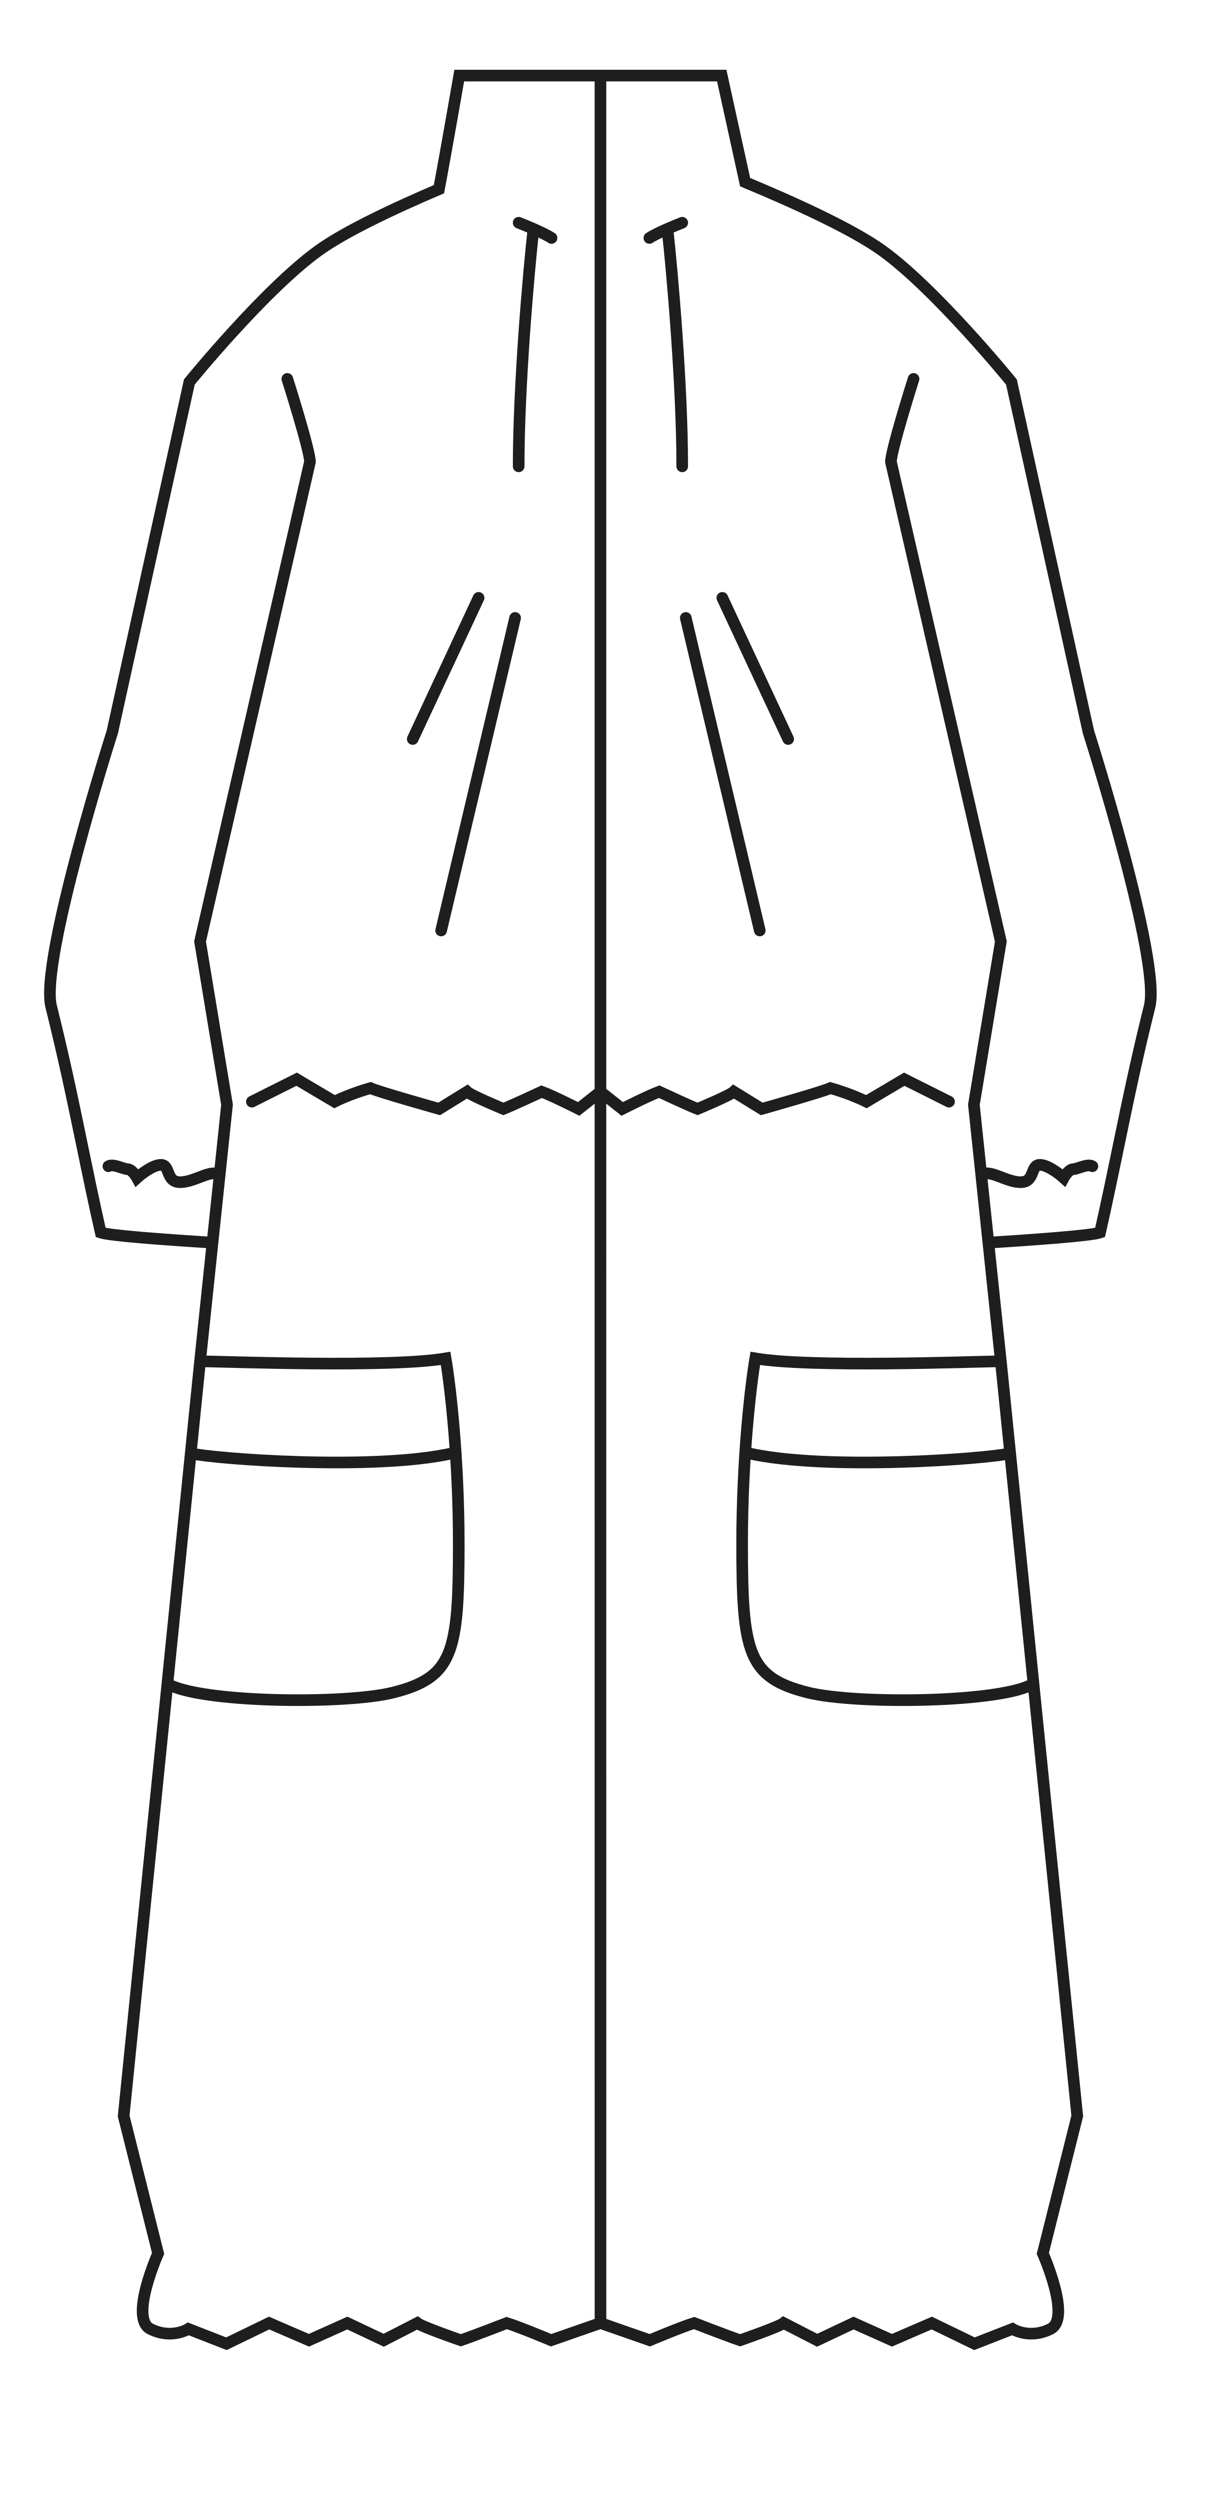 <svg width="63" height="129" viewBox="0 0 63 129" fill="none" xmlns="http://www.w3.org/2000/svg">
<path d="M31.007 56.331L32.131 57.22C32.131 57.22 33.496 56.53 34.04 56.331C34.04 56.331 35.602 57.057 36.019 57.22C36.019 57.22 37.685 56.53 37.893 56.331L39.336 57.22C39.336 57.22 42.493 56.331 42.883 56.146C43.975 56.453 44.739 56.845 44.739 56.845L46.694 55.687L49.007 56.845M31.007 56.331L29.883 57.22C29.883 57.22 28.517 56.53 27.973 56.331C27.973 56.331 26.411 57.057 25.995 57.22C25.995 57.22 24.329 56.53 24.12 56.331L22.678 57.22C22.678 57.22 19.52 56.331 19.13 56.146C18.038 56.453 17.275 56.845 17.275 56.845L15.319 55.687L13.007 56.845M31.007 56.331L31.009 119.868M31.007 56.331V3.9M47.176 19.551C47.176 19.551 46.008 23.233 46.008 23.833L51.683 48.58L50.291 57.004L50.67 60.608M31.009 119.868L33.555 120.756C33.555 120.756 35.193 120.067 35.846 119.868C35.846 119.868 37.719 120.594 38.219 120.756C38.219 120.756 40.217 120.067 40.467 119.868L42.197 120.756L44.077 119.868L46.06 120.756L48.117 119.868L50.32 120.936L52.283 120.171C52.283 120.171 53.156 120.723 54.25 120.171C55.344 119.618 53.85 116.275 53.85 116.275L55.629 109.182L53.368 86.874M31.009 119.868L28.458 120.756C28.458 120.756 26.82 120.067 26.168 119.868C26.168 119.868 24.294 120.594 23.795 120.756C23.795 120.756 21.796 120.067 21.547 119.868L19.816 120.756L17.936 119.868L15.954 120.756L13.896 119.868L11.693 120.936L9.73 120.171C9.73 120.171 8.858 120.723 7.764 120.171C6.67 119.618 8.164 116.275 8.164 116.275L6.385 109.182L8.645 86.874M51.683 70.24C50.122 70.265 41.837 70.576 39.002 70.093C38.776 71.415 38.323 75.18 38.323 79.663C38.323 85.267 38.615 86.56 41.721 87.336C44.206 87.957 51.756 87.866 53.368 86.874M51.683 70.24L52.165 74.993M51.683 70.24L51.039 64.12M40.701 38.132L37.3 30.849M35.414 31.885L39.234 48.013M34.467 11.809C34.721 14.095 35.23 19.926 35.23 24.063M34.467 11.809C34.761 11.68 35.047 11.564 35.23 11.493M34.467 11.809C34.113 11.965 33.747 12.139 33.533 12.279M53.368 86.874L52.165 74.993M52.165 74.993C50.905 75.281 42.702 75.891 38.671 74.993M14.837 19.551C14.837 19.551 16.006 23.233 16.006 23.833L10.331 48.58L11.723 57.004L11.344 60.61M10.331 70.24C11.892 70.265 20.177 70.576 23.011 70.093C23.238 71.415 23.69 75.18 23.69 79.663C23.69 85.267 23.399 86.56 20.293 87.336C17.807 87.957 10.258 87.866 8.645 86.874M10.331 70.24L9.849 74.993M10.331 70.24L10.974 64.12M21.313 38.132L24.714 30.849M26.6 31.885L22.78 48.013M27.547 11.809C27.292 14.095 26.783 19.926 26.783 24.063M27.547 11.809C27.252 11.68 26.966 11.564 26.783 11.493M27.547 11.809C27.9 11.965 28.266 12.139 28.48 12.279M8.645 86.874L9.849 74.993M9.849 74.993C11.109 75.281 19.311 75.891 23.343 74.993M5.597 60.177C5.844 60.027 6.386 60.329 6.584 60.329C6.781 60.329 6.995 60.627 7.077 60.777C7.324 60.553 7.916 60.105 8.311 60.105C8.804 60.105 8.557 61.001 9.298 61.001C10.038 61.001 10.804 60.366 11.297 60.59C11.313 60.597 11.328 60.603 11.344 60.61M56.41 60.177C56.163 60.027 55.621 60.329 55.423 60.329C55.226 60.329 55.012 60.627 54.93 60.777C54.683 60.553 54.091 60.105 53.696 60.105C53.203 60.105 53.45 61.001 52.709 61.001C51.969 61.001 51.203 60.366 50.71 60.59C50.697 60.596 50.683 60.602 50.67 60.608M10.974 64.12C8.463 63.963 5.679 63.759 5.203 63.6C5.203 63.6 4.891 62.266 4.302 59.4C3.713 56.534 3.243 54.339 2.643 51.939C2.043 49.539 5.802 37.761 5.802 37.761L9.777 19.711C9.777 19.711 13.644 14.956 16.44 12.936C17.838 11.926 20.427 10.718 22.667 9.762C23.022 7.887 23.715 3.9 23.715 3.9H31.007M10.974 64.12L11.344 60.61M31.007 3.9H37.27L38.478 9.399C40.879 10.397 43.985 11.794 45.567 12.936C48.363 14.956 52.23 19.711 52.23 19.711L56.205 37.761C56.205 37.761 59.964 49.539 59.364 51.939C58.764 54.339 58.294 56.534 57.705 59.4C57.116 62.266 56.804 63.6 56.804 63.6C56.328 63.759 53.549 63.963 51.039 64.12M51.039 64.12L50.67 60.608" stroke="#1E1E1E" stroke-width="0.6" stroke-linecap="round"/>
</svg>
